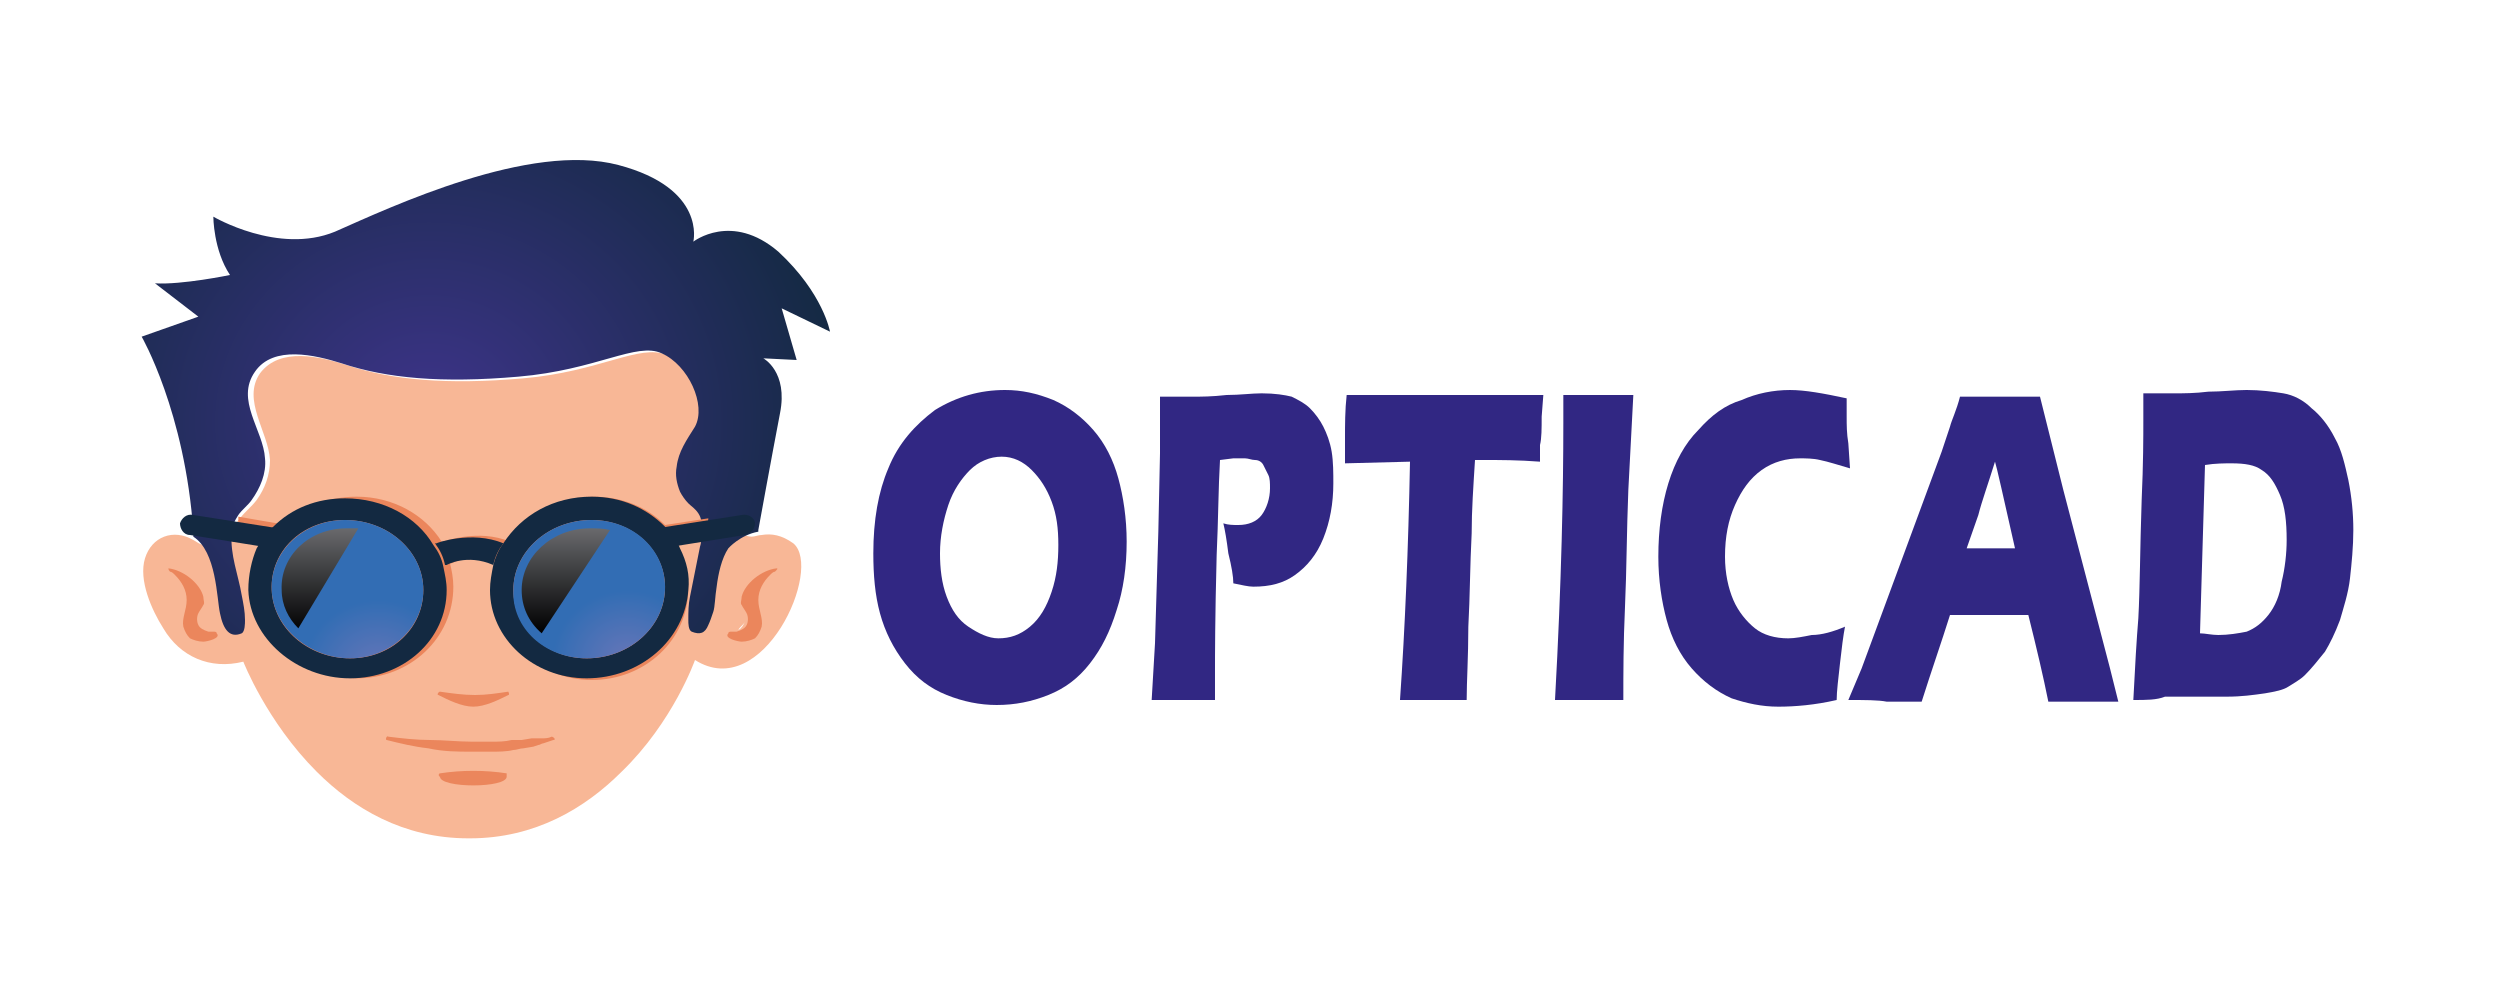 <?xml version="1.0" encoding="utf-8"?>
<!-- Generator: Adobe Illustrator 25.4.1, SVG Export Plug-In . SVG Version: 6.00 Build 0)  -->
<svg version="1.1" id="Layer_1" xmlns="http://www.w3.org/2000/svg" xmlns:xlink="http://www.w3.org/1999/xlink" x="0px" y="0px"
	 viewBox="0 0 150 60" style="enable-background:new 0 0 150 60;" xml:space="preserve">
<style type="text/css">
	.st0{fill:#F8B796;}
	.st1{fill:url(#SVGID_1_);}
	.st2{fill:#EB865C;}
	.st3{fill:#132941;}
	.st4{fill:url(#SVGID_00000171690104775124104320000013460685646713044157_);}
	.st5{fill:url(#SVGID_00000163070567115803589750000017545661017751321991_);}
	.st6{fill:url(#SVGID_00000181082804386889013280000013824119207245024917_);}
	.st7{fill:url(#SVGID_00000111914085902440931820000015237546804046377618_);}
	.st8{fill:#312783;}
</style>
<g>
	<path class="st0" d="M47.6,32.6c-0.7-0.5-1.3-0.6-1.9-0.5c-0.2,0-0.4,0.1-0.6,0.1c-0.2,0-0.5-0.1-0.7-0.2c-0.6-0.2-1.2-0.4-1.7-0.7
		c-0.2-0.2-0.4-0.4-0.6-0.6c-0.2-0.2-0.5-0.4-0.7-0.6c-0.4-0.4-0.6-1-0.6-1.5c0-1,0.5-1.8,1-2.6c0.1-0.1,0.1-0.2,0.2-0.3
		c0.7-1.2-0.4-3.7-2-4.4c-1.6-0.7-4,1-8.6,1.4c-4.6,0.4-7.9,0.1-10.6-0.8c-1.6-0.5-4-1.1-5.2,0.5c-1.1,1.6,0.5,3.5,0.6,5.2
		c0,0.9-0.3,1.7-0.8,2.4c-0.3,0.4-0.7,0.7-1,1.1c-0.2,0.2-0.3,0.4-0.4,0.6c-0.2,0.2-0.4,0.4-0.6,0.6c-0.1,0.1-0.2,0.2-0.3,0.2
		c-0.1,0-0.2,0.1-0.3,0.1c-0.2,0-0.3,0.1-0.5,0.1c-0.3,0-0.5-0.2-0.7-0.3c-1.2-0.7-2.5-0.2-2.9,1.1c-0.4,1.3,0.4,3.1,1.1,4.2
		c1,1.7,2.8,2.5,4.8,2c0,0,1.4,3.6,4.4,6.6c2.2,2.2,5.2,4,9.1,4h0.1c3.9,0,6.9-1.8,9.1-4c3.1-3,4.4-6.7,4.4-6.7l0,0
		C45.8,42.2,49.4,34.1,47.6,32.6z M44.7,37.3c-0.1,0.2-0.2,0.4-0.4,0.5C44.4,37.6,44.6,37.5,44.7,37.3c0-0.1,0-0.1,0-0.2
		C44.7,37.2,44.7,37.2,44.7,37.3z"/>
	
		<radialGradient id="SVGID_1_" cx="29.092" cy="-9501.975" r="98.1" gradientTransform="matrix(0.262 0 0 0.244 18.139 2343.812)" gradientUnits="userSpaceOnUse">
		<stop  offset="0" style="stop-color:#3E348B"/>
		<stop  offset="1" style="stop-color:#132941"/>
	</radialGradient>
	<path class="st1" d="M46.9,18.5l2.9,1.4c0,0-0.4-2.3-3.1-4.8c-2.8-2.4-5.1-0.6-5.1-0.6s0.8-3.2-4.5-4.6c-5.3-1.4-13.6,2.5-17,4
		c-3.4,1.4-7.3-0.9-7.3-0.9s0,2,1,3.5c0,0-2.9,0.6-4.5,0.5l2.6,2l-3.4,1.2c0,0,2.6,4.5,3.1,11.7c0,0.1,0,0.2,0,0.3
		c1.4,0.9,1.4,3.7,1.6,4.6c0.2,1,0.6,1.5,1.3,1.2c0.2-0.1,0.2-0.6,0.2-0.8c0-0.5-0.1-1-0.2-1.5c-0.2-1.2-0.7-2.4-0.6-3.7
		c0-0.4,0.2-0.8,0.4-1.1c0.2-0.3,0.6-0.6,0.8-0.9c0.5-0.7,0.9-1.6,0.8-2.5c-0.1-1.7-1.8-3.5-0.6-5.2c1.1-1.6,3.6-1,5.2-0.5
		c2.7,0.9,6,1.2,10.6,0.8c4.7-0.4,7.1-2.1,8.6-1.4c1.6,0.7,2.7,3.1,2,4.4c-0.5,0.8-1,1.5-1.1,2.4c-0.1,0.5,0,1,0.2,1.5
		c0.1,0.2,0.3,0.5,0.5,0.7c0.2,0.2,0.4,0.3,0.6,0.6c0.2,0.3,0.2,0.6,0.2,0.9c0,0.4,0,0.8-0.1,1.1c-0.2,1-0.4,2-0.6,3
		c-0.1,0.5-0.1,0.9-0.1,1.4c0,0.2,0,0.6,0.2,0.7c0.5,0.2,0.8,0.1,1-0.4c0.1-0.2,0.2-0.5,0.3-0.8c0.1-0.3,0.1-0.9,0.2-1.5
		c0.1-0.8,0.3-1.7,0.7-2.3l0,0c0,0,0.7-0.8,1.8-1l0-0.1c0,0,0.8-4.4,1.3-7c0.5-2.5-1-3.3-1-3.3l2,0.1L46.9,18.5z"/>
	<g>
		<path class="st2" d="M30.4,46.6c0,0.7-4,0.7-4,0c-0.1,0-0.1-0.2,0-0.2c1.3-0.2,2.7-0.2,4,0C30.4,46.4,30.4,46.6,30.4,46.6z"/>
		<path class="st2" d="M30.5,41.7c-0.6,0.3-1.4,0.7-2.1,0.7c-0.7,0-1.5-0.4-2.1-0.7c-0.1,0,0-0.2,0.1-0.2c0.7,0.1,1.4,0.2,2.1,0.2
			c0.7,0,1.3-0.1,2-0.2C30.5,41.5,30.6,41.7,30.5,41.7z"/>
		<path class="st2" d="M25.7,44.9c-0.9-0.1-1.7-0.3-2.5-0.5c-0.1,0,0-0.3,0.1-0.2c0.8,0.1,1.7,0.2,2.5,0.2c0.8,0,1.7,0.1,2.5,0.1
			c0.4,0,0.8,0,1.2,0c0.4,0,0.8,0,1.2-0.1l0.6,0l0.6-0.1l0.3,0l0.3,0c0.2,0,0.4,0,0.6-0.1c0.1,0,0.3,0.2,0.1,0.2l-0.6,0.2
			c-0.1,0-0.2,0.1-0.3,0.1l-0.3,0.1l-0.6,0.1c-0.2,0-0.4,0.1-0.6,0.1c-0.4,0.1-0.9,0.1-1.3,0.1c-0.4,0-0.9,0-1.3,0
			C27.5,45.1,26.6,45.1,25.7,44.9z"/>
		<g>
			<path class="st2" d="M46.6,34.1C46.6,34.1,46.6,34.1,46.6,34.1c-0.9,0.1-1.9,0.9-2.1,1.7c0,0.2-0.1,0.4,0,0.5
				c0.1,0.2,0.2,0.3,0.3,0.5c0.1,0.2,0.1,0.5,0,0.7c-0.1,0.2-0.3,0.3-0.6,0.4c-0.1,0-0.2,0-0.3,0c-0.1,0-0.2,0-0.2,0.1
				c-0.3,0.3,0.6,0.5,0.8,0.5c0.3,0,0.6-0.1,0.8-0.2c0.2-0.2,0.3-0.4,0.4-0.7c0.1-0.5-0.2-1-0.2-1.6c0-0.6,0.3-1.1,0.7-1.5
				c0.1-0.1,0.2-0.2,0.3-0.2C46.6,34.2,46.7,34.1,46.6,34.1z"/>
			<path class="st2" d="M10.1,34.1C10.1,34.1,10.2,34.1,10.1,34.1c0.9,0.1,1.9,0.9,2.1,1.7c0,0.2,0.1,0.4,0,0.5
				c-0.1,0.2-0.2,0.3-0.3,0.5c-0.1,0.2-0.1,0.5,0,0.7c0.1,0.2,0.3,0.3,0.6,0.4c0.1,0,0.2,0,0.3,0c0.1,0,0.2,0,0.2,0.1
				c0.3,0.3-0.6,0.5-0.8,0.5c-0.3,0-0.6-0.1-0.8-0.2c-0.2-0.2-0.3-0.4-0.4-0.7c-0.1-0.5,0.2-1,0.2-1.6c0-0.6-0.3-1.1-0.7-1.5
				c-0.1-0.1-0.2-0.2-0.3-0.2C10.1,34.2,10.1,34.1,10.1,34.1z"/>
		</g>
	</g>
	<g>
		<path class="st2" d="M40.7,32.6l1.6-0.3c0-0.2,0.1-0.4,0.1-0.6c0-0.2,0.1-0.4,0.1-0.6l-2.6,0.4c-1.1-1.1-2.6-1.7-4.3-1.7
			c-2.2,0-4,1.1-5,2.7c-1.9-0.8-4,0-4,0l-0.1,0c-1-1.6-2.9-2.7-5.1-2.7c-1.7,0-3.2,0.6-4.2,1.7c0,0,0,0,0,0l-2.9-0.5
			c0,0.4,0,0.8,0.1,1.3l2,0.3c0,0-0.1,0.1-0.1,0.1c-0.4,0.8-0.7,1.6-0.7,2.5c0,3,2.6,5.5,5.8,5.5s5.8-2.4,5.8-5.5
			c0-0.5-0.1-1-0.2-1.4l0.1,0c0,0,1.2-0.7,2.8,0l0,0c-0.1,0.5-0.2,1-0.2,1.5c0,3,2.6,5.5,5.8,5.5s5.8-2.4,5.8-5.5
			c0-0.9-0.2-1.7-0.6-2.5C40.8,32.7,40.8,32.7,40.7,32.6z"/>
	</g>
	<g>
		<path class="st3" d="M30.2,32.6c1.1-1.7,3-2.8,5.3-2.8c1.8,0,3.3,0.7,4.4,1.8c0.4,0.4,0.7,0.8,0.9,1.3c0.4,0.8,0.6,1.6,0.5,2.5
			c-0.2,3-2.9,5.3-6.1,5.3s-5.8-2.4-5.8-5.3c0-0.5,0.1-1,0.2-1.5C29.7,33.5,29.9,33,30.2,32.6z M39.9,35.4c0.1-2.3-1.9-4.2-4.4-4.2
			c-2.6,0-4.7,1.9-4.7,4.2c0,2.3,2,4.1,4.4,4.1C37.7,39.5,39.8,37.7,39.9,35.4z"/>
		<g>
			
				<radialGradient id="SVGID_00000083080365744842564650000017049183508078467467_" cx="74.476" cy="-9443.305" r="17.197" gradientTransform="matrix(0.262 0 0 0.244 18.139 2343.812)" gradientUnits="userSpaceOnUse">
				<stop  offset="0" style="stop-color:#6776B8"/>
				<stop  offset="1" style="stop-color:#326DB4"/>
			</radialGradient>
			<path style="fill:url(#SVGID_00000083080365744842564650000017049183508078467467_);" d="M35.5,31.2c2.6,0,4.5,1.9,4.4,4.2
				c-0.1,2.3-2.2,4.1-4.7,4.1c-2.5,0-4.5-1.8-4.4-4.1C30.8,33.1,32.9,31.2,35.5,31.2z"/>
		</g>
		<path class="st3" d="M30.2,32.6c-0.3,0.4-0.5,0.8-0.6,1.3l0,0c-1.6-0.7-2.8,0-2.8,0l-0.1,0c-0.1-0.5-0.3-0.9-0.6-1.3l0.1,0
			C26.1,32.6,28.3,31.8,30.2,32.6z"/>
		<path class="st3" d="M16.4,31.6c1.1-1.1,2.6-1.7,4.3-1.7c2.3,0,4.3,1.1,5.3,2.8c0.3,0.4,0.5,0.8,0.6,1.3c0.1,0.5,0.2,0.9,0.2,1.4
			c0,3-2.6,5.3-5.8,5.3s-6-2.4-6.1-5.3c0-0.9,0.2-1.8,0.5-2.5C15.7,32.4,16,31.9,16.4,31.6z M25.4,35.4c0-2.3-2.1-4.2-4.7-4.2
			c-2.6,0-4.5,1.9-4.4,4.2c0.1,2.3,2.2,4.1,4.7,4.1S25.4,37.7,25.4,35.4z"/>
		<g>
			
				<radialGradient id="SVGID_00000010282839486174925230000001095853264994399894_" cx="17.42" cy="-9440.861" r="17.272" gradientTransform="matrix(0.262 0 0 0.244 18.139 2343.812)" gradientUnits="userSpaceOnUse">
				<stop  offset="0" style="stop-color:#6776B8"/>
				<stop  offset="1" style="stop-color:#326DB4"/>
			</radialGradient>
			<path style="fill:url(#SVGID_00000010282839486174925230000001095853264994399894_);" d="M20.7,31.2c2.6,0,4.7,1.9,4.7,4.2
				c0,2.3-2,4.1-4.4,4.1s-4.6-1.8-4.7-4.1C16.2,33.1,18.2,31.2,20.7,31.2z"/>
		</g>
		<g>
			<path class="st3" d="M39.7,32.9l5-0.8c0.4-0.1,0.6-0.4,0.6-0.7c0-0.3-0.4-0.6-0.8-0.5l-5.1,0.8c-0.4,0.1-0.6,0.4-0.6,0.7
				C38.9,32.7,39.3,32.9,39.7,32.9"/>
			<path class="st3" d="M16.7,31.7l-5.1-0.8c-0.4-0.1-0.7,0.2-0.8,0.5c0,0.3,0.2,0.7,0.6,0.7l5,0.8c0.4,0.1,0.7-0.2,0.8-0.5
				C17.4,32,17.1,31.7,16.7,31.7"/>
		</g>
		
			<linearGradient id="SVGID_00000062175610999820826860000006389160951032555403_" gradientUnits="userSpaceOnUse" x1="33.93" y1="37.816" x2="33.93" y2="30.915">
			<stop  offset="0" style="stop-color:#020203"/>
			<stop  offset="1" style="stop-color:#76777A"/>
		</linearGradient>
		<path style="fill:url(#SVGID_00000062175610999820826860000006389160951032555403_);" d="M35.4,31.7c-2.3,0-4.1,1.7-4.1,3.7
			c0,1,0.4,1.9,1.2,2.6l4.1-6.2C36.2,31.7,35.8,31.7,35.4,31.7z"/>
		
			<linearGradient id="SVGID_00000088824285191050024310000017286431728182207397_" gradientUnits="userSpaceOnUse" x1="19.114" y1="37.824" x2="19.114" y2="30.914">
			<stop  offset="0" style="stop-color:#020203"/>
			<stop  offset="1" style="stop-color:#76777A"/>
		</linearGradient>
		<path style="fill:url(#SVGID_00000088824285191050024310000017286431728182207397_);" d="M20.8,31.7c-2.3,0-4,1.7-3.9,3.7
			c0,0.9,0.4,1.7,1,2.3l3.6-6C21.2,31.7,21,31.7,20.8,31.7z"/>
	</g>
</g>
<g>
	<path class="st8" d="M60.3,23.4c1,0,1.9,0.2,2.9,0.6c0.9,0.4,1.7,1,2.4,1.8s1.2,1.8,1.5,2.9c0.3,1.1,0.5,2.4,0.5,3.8
		c0,1.5-0.2,2.9-0.6,4.1c-0.4,1.3-0.9,2.3-1.6,3.2c-0.7,0.9-1.5,1.5-2.5,1.9c-1,0.4-2,0.6-3.1,0.6c-1,0-2-0.2-3-0.6
		c-1-0.4-1.8-1-2.5-1.9c-0.7-0.9-1.2-1.9-1.5-3c-0.3-1.1-0.4-2.3-0.4-3.6c0-2,0.3-3.7,0.9-5.1c0.6-1.5,1.6-2.6,2.8-3.5
		C57.4,23.8,58.8,23.4,60.3,23.4z M60.1,27.4c-0.7,0-1.4,0.3-1.9,0.8s-1,1.2-1.3,2.1c-0.3,0.9-0.5,1.9-0.5,2.9
		c0,0.9,0.1,1.8,0.4,2.6c0.3,0.8,0.7,1.4,1.3,1.8s1.2,0.7,1.8,0.7c0.7,0,1.3-0.2,1.9-0.7c0.6-0.5,1-1.2,1.3-2.1
		c0.3-0.9,0.4-1.8,0.4-2.8c0-1-0.1-1.8-0.4-2.6c-0.3-0.8-0.7-1.4-1.2-1.9S60.8,27.4,60.1,27.4z"/>
	<path class="st8" d="M69.1,42l0.2-3.4l0.2-6.7l0.1-4.7c0-0.5,0-1,0-1.5c0-0.4,0-1,0-1.9c0.8,0,1.5,0,2,0c0.5,0,1.1,0,2-0.1
		c0.8,0,1.5-0.1,2.1-0.1c0.8,0,1.4,0.1,1.8,0.2c0.4,0.2,0.8,0.4,1.1,0.7c0.3,0.3,0.6,0.7,0.8,1.1c0.2,0.4,0.4,0.9,0.5,1.5
		S80,28.4,80,29c0,1.2-0.2,2.3-0.6,3.3c-0.4,1-1,1.7-1.7,2.2c-0.7,0.5-1.5,0.7-2.5,0.7c-0.3,0-0.7-0.1-1.2-0.2c0-0.4-0.1-1-0.3-1.8
		c-0.1-0.8-0.2-1.4-0.3-1.8c0.3,0.1,0.6,0.1,0.9,0.1c0.6,0,1.1-0.2,1.4-0.6c0.3-0.4,0.5-1,0.5-1.6c0-0.3,0-0.6-0.1-0.8
		c-0.1-0.2-0.2-0.4-0.3-0.6c-0.1-0.2-0.3-0.3-0.5-0.3c-0.2,0-0.4-0.1-0.6-0.1c-0.2,0-0.5,0-0.7,0l-0.8,0.1c-0.1,1.7-0.1,3.6-0.2,5.7
		c-0.1,3.8-0.1,6.1-0.1,6.9V42l-1.8,0C70.8,42,70.2,42,69.1,42z"/>
	<path class="st8" d="M84,42c0.3-4.3,0.5-9.1,0.6-14.3l-3.9,0.1l0-1.5c0-0.8,0-1.7,0.1-2.6c1.8,0,3.8,0,6.1,0l2.3,0h2.2l1.2,0
		l-0.1,1.3c0,0.7,0,1.3-0.1,1.7c0,0.5,0,0.8,0,1c-1.3-0.1-2.4-0.1-3.3-0.1h-0.6c-0.1,1.6-0.2,3-0.2,4.4c-0.1,1.9-0.1,3.8-0.2,5.6
		c0,1.8-0.1,3.3-0.1,4.4c-1,0-1.7,0-2,0C85.9,42,85.2,42,84,42z"/>
	<path class="st8" d="M93.3,42c0.4-7.2,0.5-12.7,0.5-16.6l0-1.7c1.1,0,1.8,0,2.2,0c0.2,0,0.8,0,2,0c-0.1,2-0.2,3.9-0.3,5.7
		c-0.1,2.5-0.1,4.8-0.2,7s-0.1,4-0.1,5.6l-1.9,0C95.2,42,94.5,42,93.3,42z"/>
	<path class="st8" d="M110.7,37.6c-0.1,0.5-0.2,1.3-0.3,2.2c-0.1,0.9-0.2,1.7-0.2,2.2c-1.3,0.3-2.5,0.4-3.5,0.4
		c-1,0-1.9-0.2-2.8-0.5c-0.9-0.4-1.7-1-2.4-1.8s-1.2-1.8-1.5-2.9c-0.3-1.1-0.5-2.4-0.5-3.8c0-1.6,0.2-3.1,0.6-4.4
		c0.4-1.3,1-2.4,1.8-3.2c0.8-0.9,1.6-1.5,2.6-1.8c0.9-0.4,1.9-0.6,2.9-0.6c0.9,0,2,0.2,3.4,0.5l0,1.1c0,0.5,0,1,0.1,1.6l0.1,1.5
		c-0.7-0.2-1.3-0.4-1.8-0.5c-0.4-0.1-0.9-0.1-1.2-0.1c-0.8,0-1.6,0.2-2.3,0.7c-0.7,0.5-1.2,1.2-1.6,2.1c-0.4,0.9-0.6,1.9-0.6,3.1
		c0,1,0.2,1.9,0.5,2.6c0.3,0.7,0.8,1.3,1.3,1.7c0.5,0.4,1.2,0.6,2,0.6c0.4,0,0.9-0.1,1.4-0.2C109.3,38.1,110,37.9,110.7,37.6z"/>
	<path class="st8" d="M110.9,42l0.8-1.9l4.8-13l0.5-1.5c0.1-0.4,0.4-1,0.6-1.8c1.1,0,1.9,0,2.4,0c0.9,0,1.7,0,2.4,0l1.4,5.6
		l2.8,10.7l0.5,2c-1.1,0-1.7,0-1.9,0c-0.5,0-1.3,0-2.3,0c-0.3-1.5-0.7-3.2-1.2-5.2h-4.7c-0.5,1.6-1.1,3.3-1.7,5.2
		c-1.2,0-1.9,0-2.1,0C112.7,42,111.9,42,110.9,42z M118,32.9h2.9c-0.7-3.1-1.1-4.9-1.2-5.2c-0.4,1.3-0.8,2.4-1,3.2L118,32.9z"/>
	<path class="st8" d="M128,42c0.1-2,0.2-3.7,0.3-4.9c0.1-1.8,0.1-4.2,0.2-7.1c0.1-2.2,0.1-3.8,0.1-4.8v-1.6c0.7,0,1.3,0,1.9,0
		c0.5,0,1.2,0,2-0.1c0.8,0,1.6-0.1,2.3-0.1c0.8,0,1.6,0.1,2.2,0.2c0.6,0.1,1.2,0.4,1.7,0.9c0.5,0.4,1,1,1.4,1.8
		c0.4,0.7,0.6,1.6,0.8,2.5c0.2,1,0.3,2,0.3,3c0,1-0.1,2-0.2,2.9c-0.1,0.9-0.4,1.8-0.6,2.5c-0.3,0.8-0.6,1.4-0.9,1.9
		c-0.4,0.5-0.8,1-1.2,1.4c-0.3,0.3-0.7,0.5-1,0.7c-0.3,0.2-0.8,0.3-1.4,0.4c-0.7,0.1-1.4,0.2-2.3,0.2l-3.7,0
		C129.4,42,128.8,42,128,42z M132,38c0.3,0,0.7,0.1,1.1,0.1c0.6,0,1.2-0.1,1.7-0.2c0.5-0.2,0.9-0.5,1.3-1c0.4-0.5,0.7-1.2,0.8-2
		c0.2-0.8,0.3-1.7,0.3-2.5c0-1.1-0.1-2-0.4-2.7c-0.3-0.7-0.6-1.2-1.1-1.5c-0.4-0.3-1-0.4-1.8-0.4c-0.4,0-1,0-1.6,0.1L132,38z"/>
</g>
</svg>
